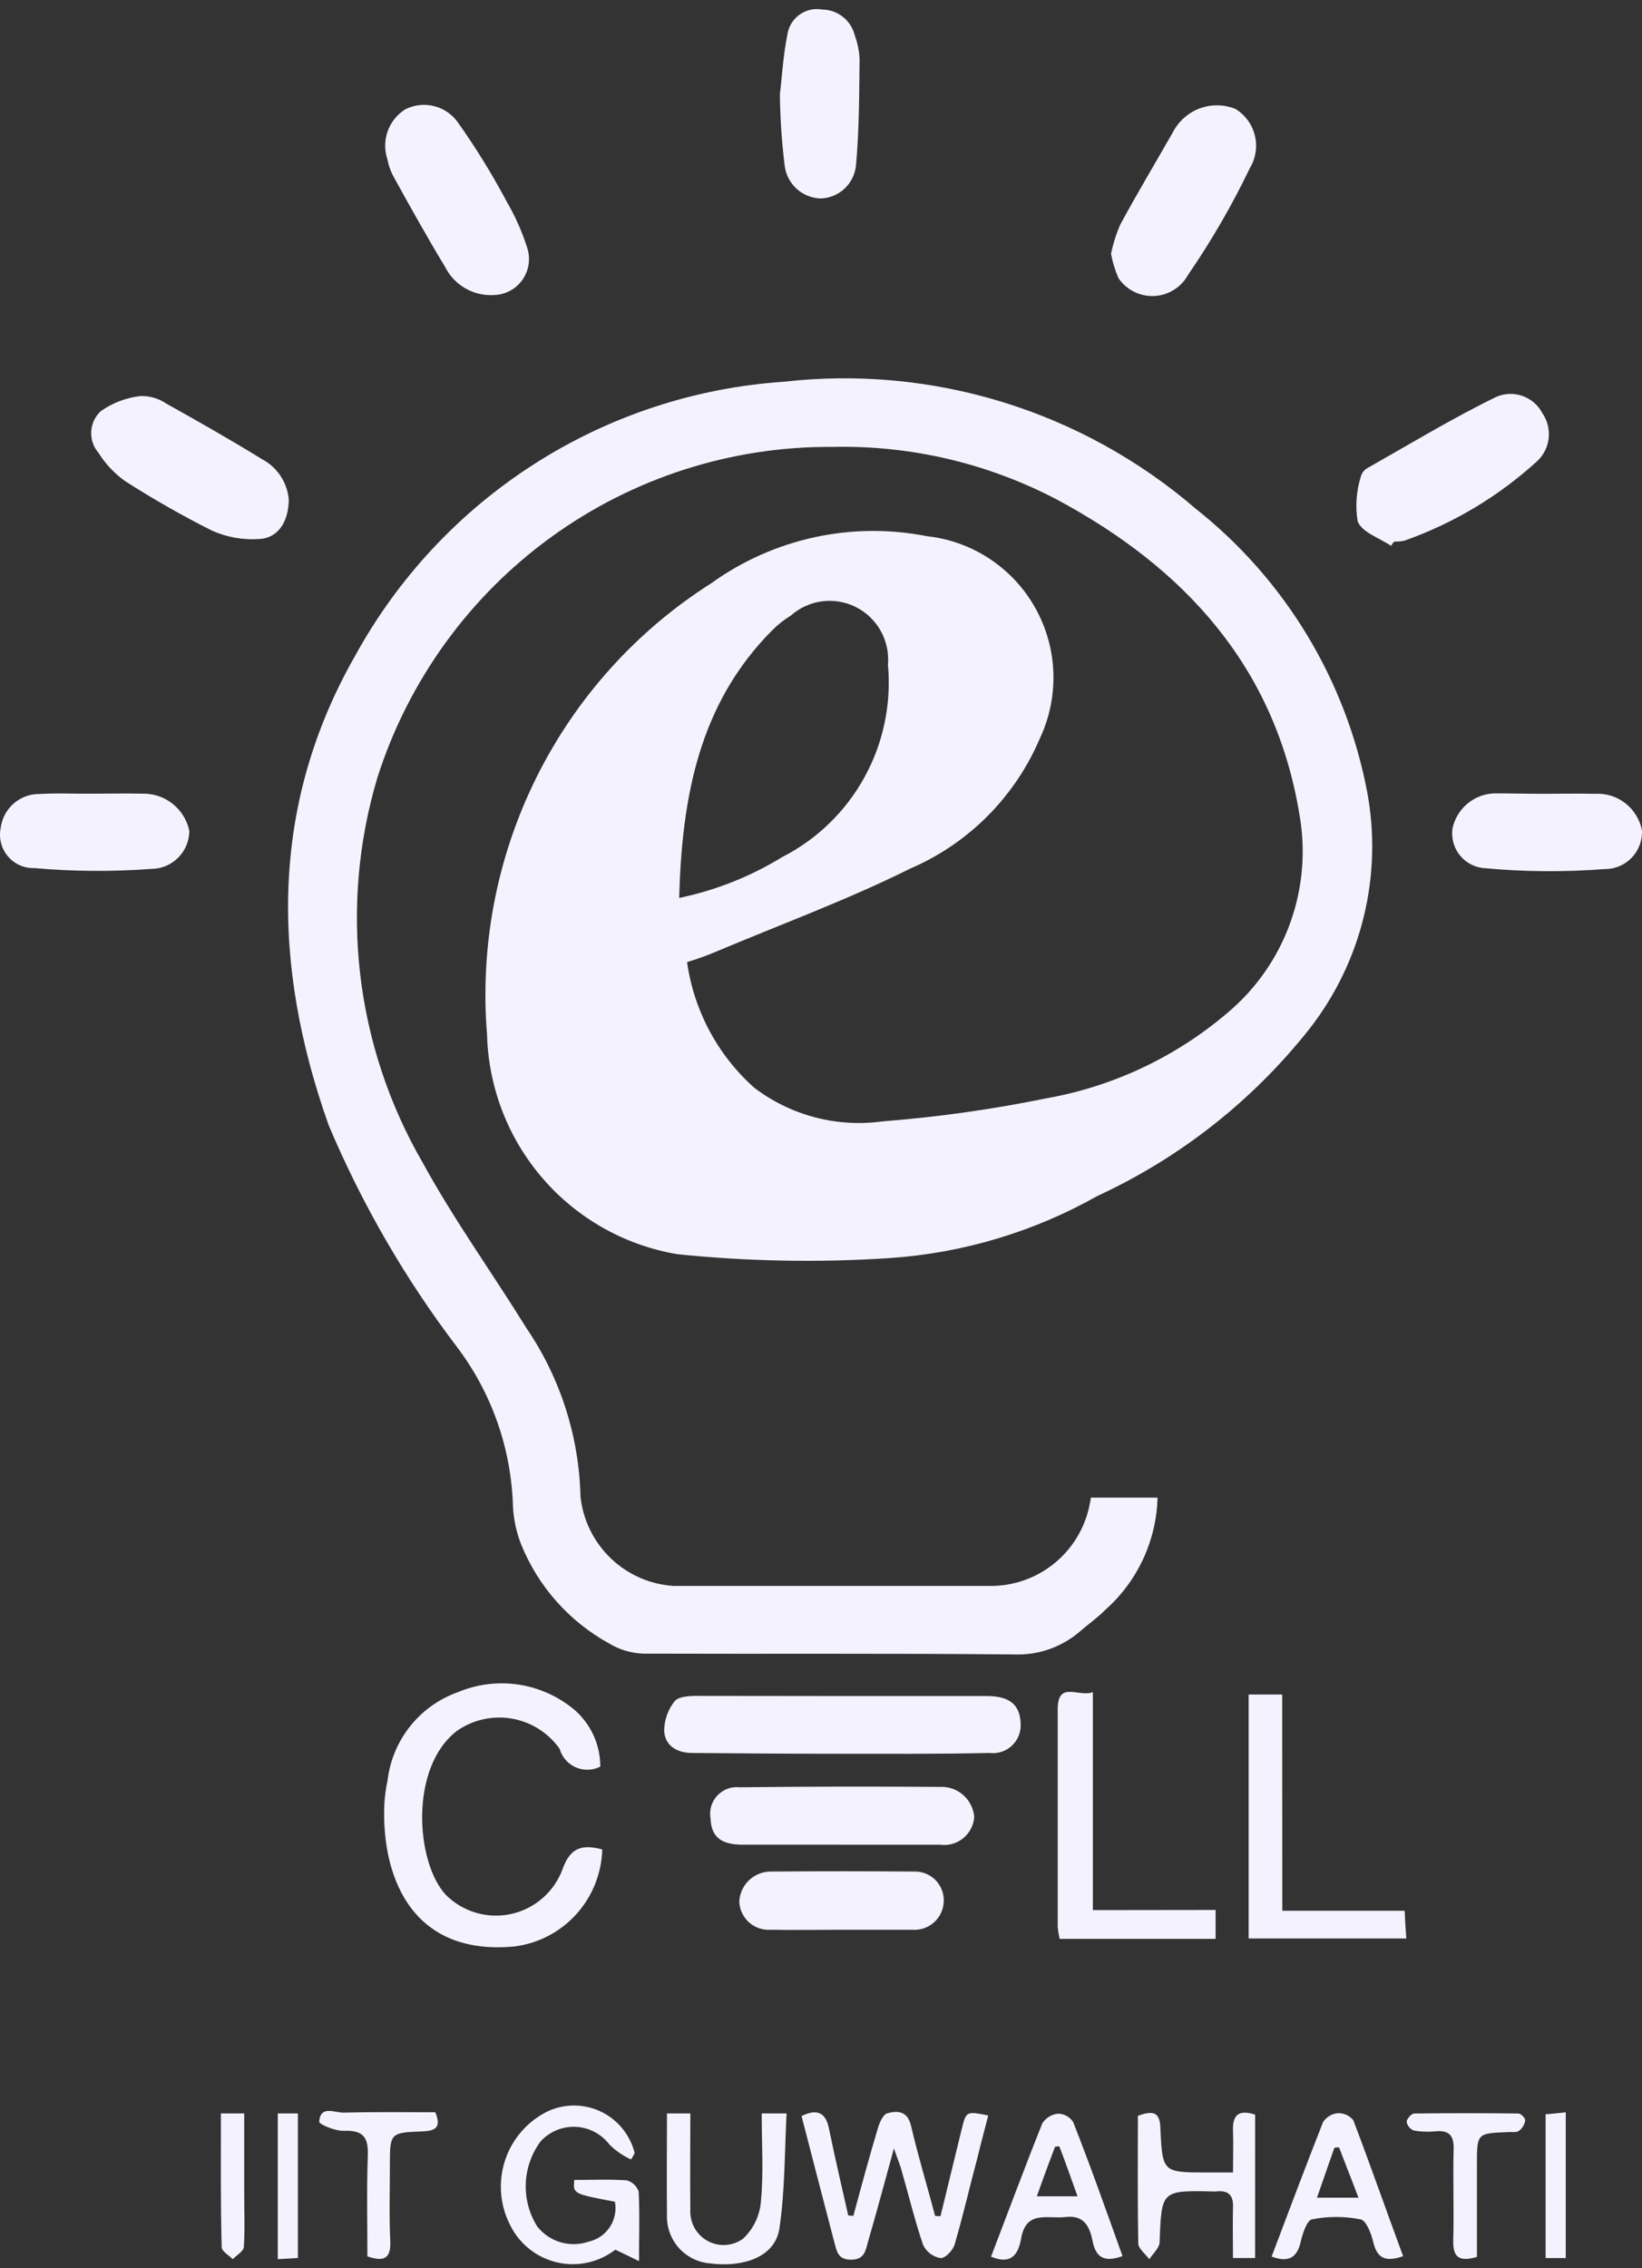 <svg width="126" height="174" viewBox="0 0 126 174" fill="none" xmlns="http://www.w3.org/2000/svg">
<rect x="0" y="0" width="126" height="174" fill="#333333" stroke="none"/>
<g id="E-Cell logo">
<path id="Path 634" d="M52.722 73.805C53.248 77.526 55.073 80.939 57.872 83.437C59.263 84.496 60.849 85.269 62.538 85.713C64.227 86.156 65.987 86.261 67.716 86.022C71.929 85.695 76.117 85.107 80.257 84.261C85.4 83.355 90.21 81.09 94.19 77.698C96.374 75.868 98.035 73.489 99.004 70.804C99.972 68.119 100.214 65.225 99.702 62.416C97.825 51.115 90.859 43.548 81.105 38.323C75.803 35.539 69.883 34.149 63.9 34.283C56.151 34.221 48.584 36.642 42.302 41.195C36.02 45.747 31.352 52.193 28.978 59.594C27.502 64.499 27.047 69.656 27.64 74.746C28.234 79.835 29.864 84.747 32.429 89.178C34.821 93.553 37.76 97.625 40.395 101.879C42.999 105.7 44.44 110.197 44.545 114.823C44.744 116.624 45.57 118.297 46.877 119.548C48.185 120.798 49.89 121.546 51.693 121.659H76.075C77.833 121.651 79.535 121.041 80.901 119.931C82.267 118.821 83.215 117.277 83.588 115.554C83.617 115.372 83.679 115.158 83.708 114.885H88.826C88.782 116.523 88.402 118.135 87.709 119.619C87.016 121.103 86.025 122.428 84.799 123.51C84.191 124.121 83.494 124.605 82.831 125.183C81.439 126.367 79.656 126.984 77.832 126.914C68.351 126.823 58.84 126.884 49.359 126.852C48.429 126.818 47.523 126.547 46.727 126.063C43.686 124.389 41.311 121.718 40 118.497C39.628 117.56 39.413 116.569 39.363 115.563C39.238 111.131 37.734 106.85 35.061 103.32C31.083 98.088 27.777 92.375 25.22 86.315C20.859 74.04 20.678 61.826 27.249 50.311C30.535 44.321 35.27 39.255 41.019 35.581C46.767 31.907 53.344 29.741 60.145 29.284C65.801 28.641 71.528 29.175 76.97 30.853C82.411 32.531 87.448 35.317 91.768 39.036C98.608 44.453 103.274 52.16 104.911 60.747C105.503 63.916 105.414 67.176 104.652 70.309C103.889 73.442 102.47 76.376 100.489 78.916C96.147 84.413 90.574 88.806 84.223 91.737C79.333 94.497 73.89 96.127 68.293 96.507C62.862 96.865 57.411 96.767 51.997 96.214C47.991 95.546 44.341 93.501 41.673 90.43C39.005 87.359 37.485 83.452 37.374 79.379C36.816 72.58 38.124 65.758 41.157 59.652C44.19 53.546 48.832 48.389 54.579 44.742C56.947 43.037 59.638 41.838 62.486 41.217C65.334 40.596 68.279 40.568 71.138 41.134C72.861 41.322 74.513 41.92 75.959 42.879C77.404 43.837 78.6 45.128 79.448 46.644C80.295 48.16 80.77 49.857 80.831 51.594C80.892 53.331 80.539 55.058 79.801 56.63C77.892 61.122 74.33 64.702 69.857 66.626C65.04 69.026 59.984 70.88 55.015 72.975C54.266 73.293 53.501 73.57 52.722 73.805ZM52.117 68.882C54.909 68.302 57.58 67.243 60.013 65.752C62.685 64.39 64.888 62.255 66.336 59.622C67.785 56.99 68.412 53.983 68.138 50.989C68.216 50.091 68.024 49.19 67.586 48.403C67.149 47.615 66.486 46.978 65.684 46.572C64.882 46.167 63.977 46.012 63.086 46.127C62.195 46.243 61.359 46.624 60.686 47.221C60.166 47.535 59.688 47.913 59.261 48.345C53.632 53.996 52.327 61.166 52.117 68.882Z" fill="#F5F2FF"/>
<path id="Path 635" d="M46.063 135.519C45.773 135.667 45.453 135.749 45.128 135.758C44.803 135.768 44.479 135.705 44.181 135.574C43.883 135.444 43.617 135.248 43.403 135.002C43.189 134.756 43.031 134.466 42.942 134.152C42.079 132.933 40.773 132.104 39.306 131.842C37.839 131.581 36.328 131.907 35.099 132.752C31.402 135.519 31.882 142.871 34.221 145.368C34.867 146.009 35.662 146.478 36.533 146.732C37.406 146.987 38.327 147.019 39.214 146.826C40.102 146.632 40.927 146.22 41.615 145.626C42.304 145.032 42.833 144.274 43.156 143.423C43.761 141.663 44.732 141.478 46.215 141.874C46.163 143.72 45.453 145.486 44.213 146.852C42.973 148.218 41.287 149.092 39.459 149.317C31.311 150.077 29.253 143.543 29.495 138.38C29.529 137.777 29.611 137.177 29.738 136.587C29.917 135.065 30.517 133.624 31.47 132.426C32.423 131.229 33.691 130.322 35.131 129.81C36.606 129.189 38.224 128.989 39.806 129.23C41.387 129.471 42.872 130.145 44.098 131.177C44.716 131.717 45.212 132.384 45.551 133.134C45.89 133.883 46.065 134.696 46.063 135.519Z" fill="#F5F2FF"/>
<path id="Path 636" d="M64.714 130.106H75.74C77.468 130.106 78.255 130.775 78.316 132.16C78.345 132.478 78.302 132.799 78.19 133.098C78.079 133.398 77.901 133.668 77.672 133.89C77.442 134.112 77.166 134.279 76.864 134.38C76.561 134.481 76.24 134.512 75.924 134.472C71.955 134.562 67.957 134.533 63.989 134.533C60.354 134.533 56.751 134.501 53.115 134.472C51.995 134.472 51.024 133.955 50.966 132.77C50.973 131.953 51.249 131.162 51.752 130.52C52.025 130.156 52.843 130.094 53.419 130.094L64.714 130.106Z" fill="#F5F2FF"/>
<path id="Path 637" d="M22.161 38.343C22.132 40.074 21.313 41.277 19.889 41.35C18.654 41.434 17.418 41.216 16.286 40.714C13.989 39.561 11.755 38.288 9.591 36.9C8.781 36.321 8.092 35.588 7.562 34.743C7.173 34.295 6.971 33.712 7 33.118C7.028 32.524 7.284 31.964 7.714 31.554C8.619 30.912 9.671 30.509 10.773 30.381C11.485 30.36 12.185 30.565 12.773 30.968C15.227 32.335 17.681 33.731 20.102 35.222C20.68 35.525 21.172 35.971 21.532 36.517C21.892 37.062 22.109 37.691 22.161 38.343Z" fill="#F5F2FF"/>
<path id="Path 638" d="M106.753 41.872C105.844 41.265 104.51 40.84 104.18 39.989C103.993 38.851 104.075 37.685 104.419 36.585C104.455 36.436 104.522 36.296 104.616 36.176C104.711 36.055 104.83 35.957 104.966 35.887C108.239 34.033 111.447 32.088 114.81 30.448C115.449 30.169 116.169 30.142 116.827 30.373C117.484 30.605 118.03 31.077 118.355 31.695C118.736 32.247 118.909 32.917 118.842 33.585C118.776 34.253 118.474 34.876 117.992 35.342C115.027 38.058 111.545 40.145 107.756 41.479C107.508 41.532 107.253 41.553 106.999 41.541C106.894 41.632 106.81 41.745 106.753 41.872Z" fill="#F5F2FF"/>
<path id="Path 639" d="M85.256 19.476C85.414 18.691 85.657 17.927 85.981 17.196C87.253 14.849 88.613 12.578 89.95 10.237C90.011 10.146 90.04 10.055 90.102 9.964C90.562 9.176 91.289 8.58 92.151 8.285C93.012 7.989 93.951 8.014 94.796 8.353C95.166 8.577 95.488 8.871 95.745 9.22C96.001 9.568 96.186 9.964 96.29 10.384C96.394 10.804 96.415 11.241 96.351 11.67C96.286 12.098 96.139 12.509 95.916 12.88C94.544 15.737 92.954 18.484 91.16 21.095C90.9 21.564 90.525 21.957 90.07 22.239C89.615 22.522 89.096 22.683 88.562 22.707C88.028 22.731 87.497 22.618 87.019 22.379C86.54 22.139 86.131 21.781 85.829 21.339C85.566 20.742 85.374 20.117 85.256 19.476Z" fill="#F5F2FF"/>
<path id="Path 640" d="M37.883 22.634C37.12 22.678 36.361 22.497 35.699 22.114C35.037 21.731 34.501 21.162 34.157 20.478C32.794 18.23 31.525 15.951 30.25 13.642C30.003 13.208 29.829 12.736 29.735 12.245C29.494 11.542 29.498 10.778 29.745 10.078C29.993 9.377 30.47 8.781 31.098 8.387C31.785 8.039 32.574 7.951 33.321 8.141C34.067 8.331 34.719 8.785 35.157 9.42C36.527 11.354 37.771 13.373 38.883 15.467C39.538 16.59 40.066 17.782 40.46 19.022C40.592 19.433 40.626 19.87 40.56 20.296C40.493 20.723 40.328 21.128 40.078 21.479C39.828 21.83 39.498 22.118 39.117 22.318C38.736 22.519 38.313 22.627 37.883 22.634Z" fill="#F5F2FF"/>
<path id="Path 641" d="M64.415 141.508H56.981C55.314 141.508 54.589 140.897 54.527 139.533C54.467 139.217 54.481 138.891 54.569 138.581C54.657 138.271 54.817 137.987 55.035 137.75C55.253 137.514 55.523 137.332 55.824 137.22C56.125 137.107 56.449 137.068 56.767 137.104C61.947 137.042 67.156 137.042 72.367 137.075C72.978 137.102 73.557 137.351 73.998 137.776C74.438 138.201 74.709 138.773 74.76 139.384C74.736 139.7 74.647 140.009 74.5 140.29C74.353 140.572 74.15 140.82 73.903 141.019C73.656 141.219 73.371 141.365 73.066 141.45C72.76 141.534 72.441 141.555 72.127 141.511L64.415 141.508Z" fill="#F5F2FF"/>
<path id="Path 642" d="M118.606 60.893C119.878 60.893 121.118 60.863 122.39 60.893C123.227 60.843 124.053 61.098 124.716 61.612C125.379 62.126 125.834 62.864 125.996 63.689C126.016 64.075 125.956 64.46 125.821 64.822C125.686 65.184 125.479 65.515 125.212 65.794C124.946 66.073 124.625 66.294 124.27 66.444C123.915 66.594 123.533 66.67 123.148 66.666C120.102 66.904 117.042 66.883 114 66.605C113.627 66.591 113.262 66.499 112.927 66.334C112.593 66.17 112.296 65.937 112.056 65.651C111.817 65.364 111.639 65.031 111.536 64.672C111.432 64.313 111.405 63.936 111.456 63.565C111.612 62.818 112.015 62.145 112.598 61.655C113.181 61.165 113.912 60.885 114.673 60.86C116 60.86 117.305 60.893 118.606 60.893Z" fill="#F5F2FF"/>
<path id="Path 643" d="M7.29 60.883C8.5 60.883 9.714 60.853 10.925 60.883C11.764 60.861 12.583 61.134 13.242 61.656C13.9 62.177 14.355 62.914 14.528 63.737C14.523 64.51 14.216 65.249 13.671 65.794C13.127 66.34 12.391 66.649 11.621 66.654C8.626 66.876 5.617 66.856 2.625 66.592C2.241 66.603 1.859 66.528 1.508 66.37C1.157 66.212 0.846 65.977 0.599 65.682C0.351 65.387 0.173 65.039 0.079 64.665C-0.016 64.292 -0.025 63.901 0.051 63.523C0.141 62.787 0.501 62.111 1.061 61.627C1.622 61.144 2.342 60.888 3.081 60.909C4.444 60.818 5.868 60.909 7.293 60.88L7.29 60.883Z" fill="#F5F2FF"/>
<path id="Path 644" d="M59.845 7.232C59.997 6.059 60.088 4.225 60.451 2.491C60.579 1.914 60.924 1.409 61.414 1.081C61.905 0.753 62.502 0.627 63.083 0.731C63.666 0.734 64.23 0.934 64.686 1.298C65.142 1.661 65.463 2.169 65.598 2.737C65.805 3.303 65.927 3.896 65.96 4.498C65.931 7.203 65.931 9.937 65.689 12.642C65.632 13.334 65.323 13.981 64.82 14.458C64.316 14.934 63.655 15.207 62.963 15.224C62.274 15.203 61.616 14.934 61.109 14.464C60.603 13.995 60.283 13.359 60.208 12.671C59.987 10.866 59.866 9.05 59.845 7.232Z" fill="#F5F2FF"/>
<path id="Path 645" d="M98.399 146.575H107.79C107.819 147.302 107.851 147.913 107.913 148.702H95.817V129.987H98.391L98.399 146.575Z" fill="#F5F2FF"/>
<path id="Path 646" d="M93.281 146.516V148.734H81.317C81.241 148.425 81.191 148.11 81.165 147.792V131.11C81.165 128.892 82.8 130.23 83.862 129.805V146.528L93.281 146.516Z" fill="#F5F2FF"/>
<path id="Path 647" d="M72.17 170.001C72.714 167.751 73.261 165.533 73.808 163.286C74.138 161.948 74.171 161.948 75.835 162.282C75.542 163.406 75.25 164.5 74.986 165.592C74.401 167.78 73.895 169.993 73.261 172.155C73.138 172.61 72.533 173.249 72.17 173.22C71.884 173.172 71.614 173.055 71.382 172.881C71.15 172.706 70.963 172.478 70.837 172.216C70.202 170.362 69.746 168.449 69.202 166.566C69.082 166.079 68.868 165.624 68.596 164.806C67.868 167.446 67.263 169.729 66.596 172.005C66.415 172.674 66.324 173.343 65.294 173.343C64.265 173.343 64.204 172.645 64.022 172.005C63.174 168.778 62.355 165.595 61.507 162.324C62.718 161.737 63.385 162.051 63.627 163.359C64.081 165.577 64.595 167.76 65.09 169.952C65.21 169.952 65.362 169.981 65.484 169.981C66.09 167.734 66.695 165.486 67.362 163.268C67.482 162.843 67.757 162.206 68.09 162.112C68.877 161.898 69.635 161.93 69.906 163.057C70.45 165.404 71.149 167.675 71.755 169.981C71.892 170.001 72.031 170.008 72.17 170.001Z" fill="#F5F2FF"/>
<path id="Path 648" d="M64.385 148.034C62.631 148.034 60.876 148.066 59.121 148.034C58.82 148.054 58.517 148.013 58.232 147.913C57.947 147.813 57.685 147.656 57.462 147.452C57.239 147.248 57.059 147 56.932 146.725C56.807 146.45 56.737 146.151 56.729 145.848C56.766 145.235 57.033 144.659 57.477 144.236C57.922 143.813 58.509 143.574 59.121 143.569C62.786 143.54 66.482 143.54 70.147 143.569C70.451 143.558 70.753 143.611 71.036 143.724C71.318 143.837 71.574 144.007 71.787 144.224C72.001 144.441 72.167 144.7 72.276 144.984C72.385 145.269 72.434 145.573 72.419 145.878C72.407 146.181 72.334 146.479 72.204 146.753C72.074 147.027 71.891 147.272 71.664 147.473C71.438 147.675 71.173 147.828 70.886 147.924C70.6 148.021 70.296 148.058 69.995 148.034H64.385Z" fill="#F5F2FF"/>
<path id="Path 649" d="M48.424 165.653C47.803 165.374 47.239 164.983 46.757 164.5C46.452 164.101 46.063 163.774 45.618 163.541C45.173 163.308 44.683 163.175 44.181 163.152C43.68 163.129 43.18 163.216 42.716 163.407C42.251 163.597 41.834 163.888 41.493 164.257C40.795 165.191 40.395 166.315 40.347 167.481C40.298 168.648 40.603 169.802 41.221 170.791C41.676 171.37 42.299 171.794 43.004 172.004C43.708 172.214 44.461 172.2 45.157 171.964C45.827 171.819 46.413 171.417 46.792 170.844C47.172 170.272 47.313 169.574 47.187 168.898C43.97 168.288 43.97 168.288 44.067 167.226C45.4 167.226 46.763 167.164 48.097 167.258C48.305 167.315 48.497 167.422 48.655 167.57C48.814 167.718 48.934 167.902 49.006 168.106C49.097 169.778 49.035 171.418 49.035 173.455C48.278 173.091 47.734 172.815 47.219 172.574C46.593 173.058 45.868 173.396 45.096 173.565C44.325 173.734 43.525 173.73 42.755 173.553C41.985 173.375 41.264 173.03 40.642 172.54C40.021 172.05 39.516 171.429 39.162 170.72C38.766 169.96 38.526 169.129 38.455 168.274C38.384 167.42 38.484 166.56 38.749 165.745C39.014 164.93 39.439 164.176 39.999 163.528C40.558 162.88 41.241 162.351 42.008 161.971C42.649 161.67 43.349 161.515 44.057 161.517C44.766 161.519 45.465 161.678 46.105 161.982C46.744 162.287 47.309 162.73 47.758 163.28C48.207 163.829 48.529 164.471 48.702 165.161C48.621 165.331 48.529 165.496 48.424 165.653Z" fill="#F5F2FF"/>
<path id="Path 650" d="M96.311 173.216H94.614C94.614 171.911 94.585 170.634 94.614 169.387C94.676 168.384 94.252 167.991 93.284 168.111H93.132C89.102 168.02 89.131 168.02 88.982 172.031C88.952 172.456 88.467 172.882 88.195 173.307C87.902 172.914 87.347 172.489 87.347 172.092C87.285 168.809 87.317 165.529 87.317 162.308C88.528 161.853 89.014 162.065 89.043 163.25C89.195 166.653 89.224 166.653 92.617 166.653H94.617C94.617 165.5 94.649 164.497 94.617 163.493C94.559 162.279 95.012 161.792 96.314 162.217L96.311 173.216Z" fill="#F5F2FF"/>
<path id="Path 651" d="M58.449 162.124H60.358C60.206 165.098 60.236 168.018 59.814 170.905C59.522 173.061 57.182 174.003 54.302 173.607C53.414 173.492 52.602 173.047 52.024 172.362C51.447 171.676 51.146 170.798 51.181 169.901C51.152 167.316 51.181 164.767 51.181 162.124H52.974C52.974 164.614 52.945 167.076 52.974 169.534C52.951 170.018 53.065 170.497 53.302 170.918C53.539 171.339 53.891 171.684 54.315 171.913C54.74 172.142 55.221 172.246 55.702 172.212C56.183 172.179 56.644 172.009 57.033 171.723C57.843 170.954 58.33 169.905 58.396 168.789C58.598 166.63 58.449 164.441 58.449 162.124Z" fill="#F5F2FF"/>
<path id="Path 652" d="M86.136 173.068C84.712 173.584 84.089 173.159 83.835 171.894C83.624 170.829 83.2 169.89 81.746 170.072C80.381 170.225 78.716 169.524 78.354 171.742C78.14 172.895 77.629 173.778 76.049 173.109C77.354 169.708 78.626 166.273 79.989 162.87C80.124 162.666 80.302 162.494 80.512 162.368C80.721 162.242 80.956 162.165 81.2 162.142C81.429 162.146 81.653 162.207 81.854 162.318C82.054 162.43 82.224 162.589 82.349 162.782C83.685 166.17 84.896 169.603 86.136 173.068ZM79.565 168.479H82.685C82.17 167.05 81.746 165.839 81.29 164.651C81.178 164.644 81.066 164.654 80.957 164.68C80.503 165.894 80.05 167.083 79.565 168.479Z" fill="#F5F2FF"/>
<path id="Path 653" d="M107.669 173.073C106.207 173.59 105.642 173.135 105.367 171.95C105.215 171.31 104.82 170.31 104.396 170.248C103.166 170.006 101.901 170.006 100.67 170.248C100.276 170.339 99.945 171.372 99.793 172.041C99.501 173.255 98.79 173.56 97.579 173.103C98.883 169.641 100.185 166.208 101.518 162.802C101.641 162.609 101.805 162.446 101.999 162.325C102.193 162.204 102.412 162.128 102.639 162.104C102.869 162.093 103.099 162.137 103.31 162.232C103.52 162.327 103.705 162.471 103.849 162.652C105.157 166.085 106.367 169.547 107.669 173.073ZM104.241 168.587C103.694 167.121 103.212 165.947 102.756 164.729C102.634 164.725 102.512 164.735 102.393 164.759C101.969 165.973 101.545 167.191 101.059 168.587H104.241Z" fill="#F5F2FF"/>
<path id="Path 654" d="M33.401 162.034C33.916 163.249 33.34 163.463 32.434 163.501C29.918 163.592 29.918 163.624 29.918 166.141C29.918 168.057 29.857 169.97 29.948 171.915C30.009 173.192 29.523 173.555 28.193 173.089C28.193 170.569 28.131 167.984 28.222 165.432C28.284 164.035 27.95 163.398 26.406 163.457C25.739 163.486 24.496 162.97 24.496 162.759C24.587 161.45 25.707 162.09 26.374 162.061C28.708 162.002 31.068 162.034 33.401 162.034Z" fill="#F5F2FF"/>
<path id="Path 655" d="M113.333 173.128C111.818 173.583 111.485 173.005 111.517 171.819C111.578 169.51 111.485 167.172 111.546 164.863C111.578 163.769 111.154 163.396 110.122 163.496C109.577 163.552 109.027 163.531 108.487 163.434C108.346 163.38 108.222 163.289 108.126 163.172C108.03 163.055 107.966 162.915 107.94 162.766C107.94 162.551 108.306 162.129 108.525 162.129C111.189 162.098 113.854 162.098 116.521 162.129C116.702 162.129 117.068 162.493 117.036 162.675C117.011 162.832 116.955 162.982 116.871 163.118C116.788 163.253 116.679 163.371 116.55 163.464C116.337 163.616 115.965 163.525 115.673 163.558C113.333 163.649 113.333 163.649 113.333 166.078V173.128Z" fill="#F5F2FF"/>
<path id="Path 656" d="M21.315 162.124H22.86V173.214C22.345 173.243 21.891 173.275 21.315 173.304V162.124Z" fill="#F5F2FF"/>
<path id="Path 657" d="M120.149 173.218H118.604V162.187C119.09 162.158 119.575 162.096 120.149 162.035V173.218Z" fill="#F5F2FF"/>
<path id="Path 658" d="M16.952 162.124H18.739V168.32C18.739 169.69 18.8 171.057 18.709 172.392C18.68 172.685 18.166 173.002 17.861 173.304C17.569 173.011 17.013 172.697 17.013 172.392C16.923 169.03 16.952 165.644 16.952 162.124Z" fill="#F5F2FF"/>
</g>
</svg>
